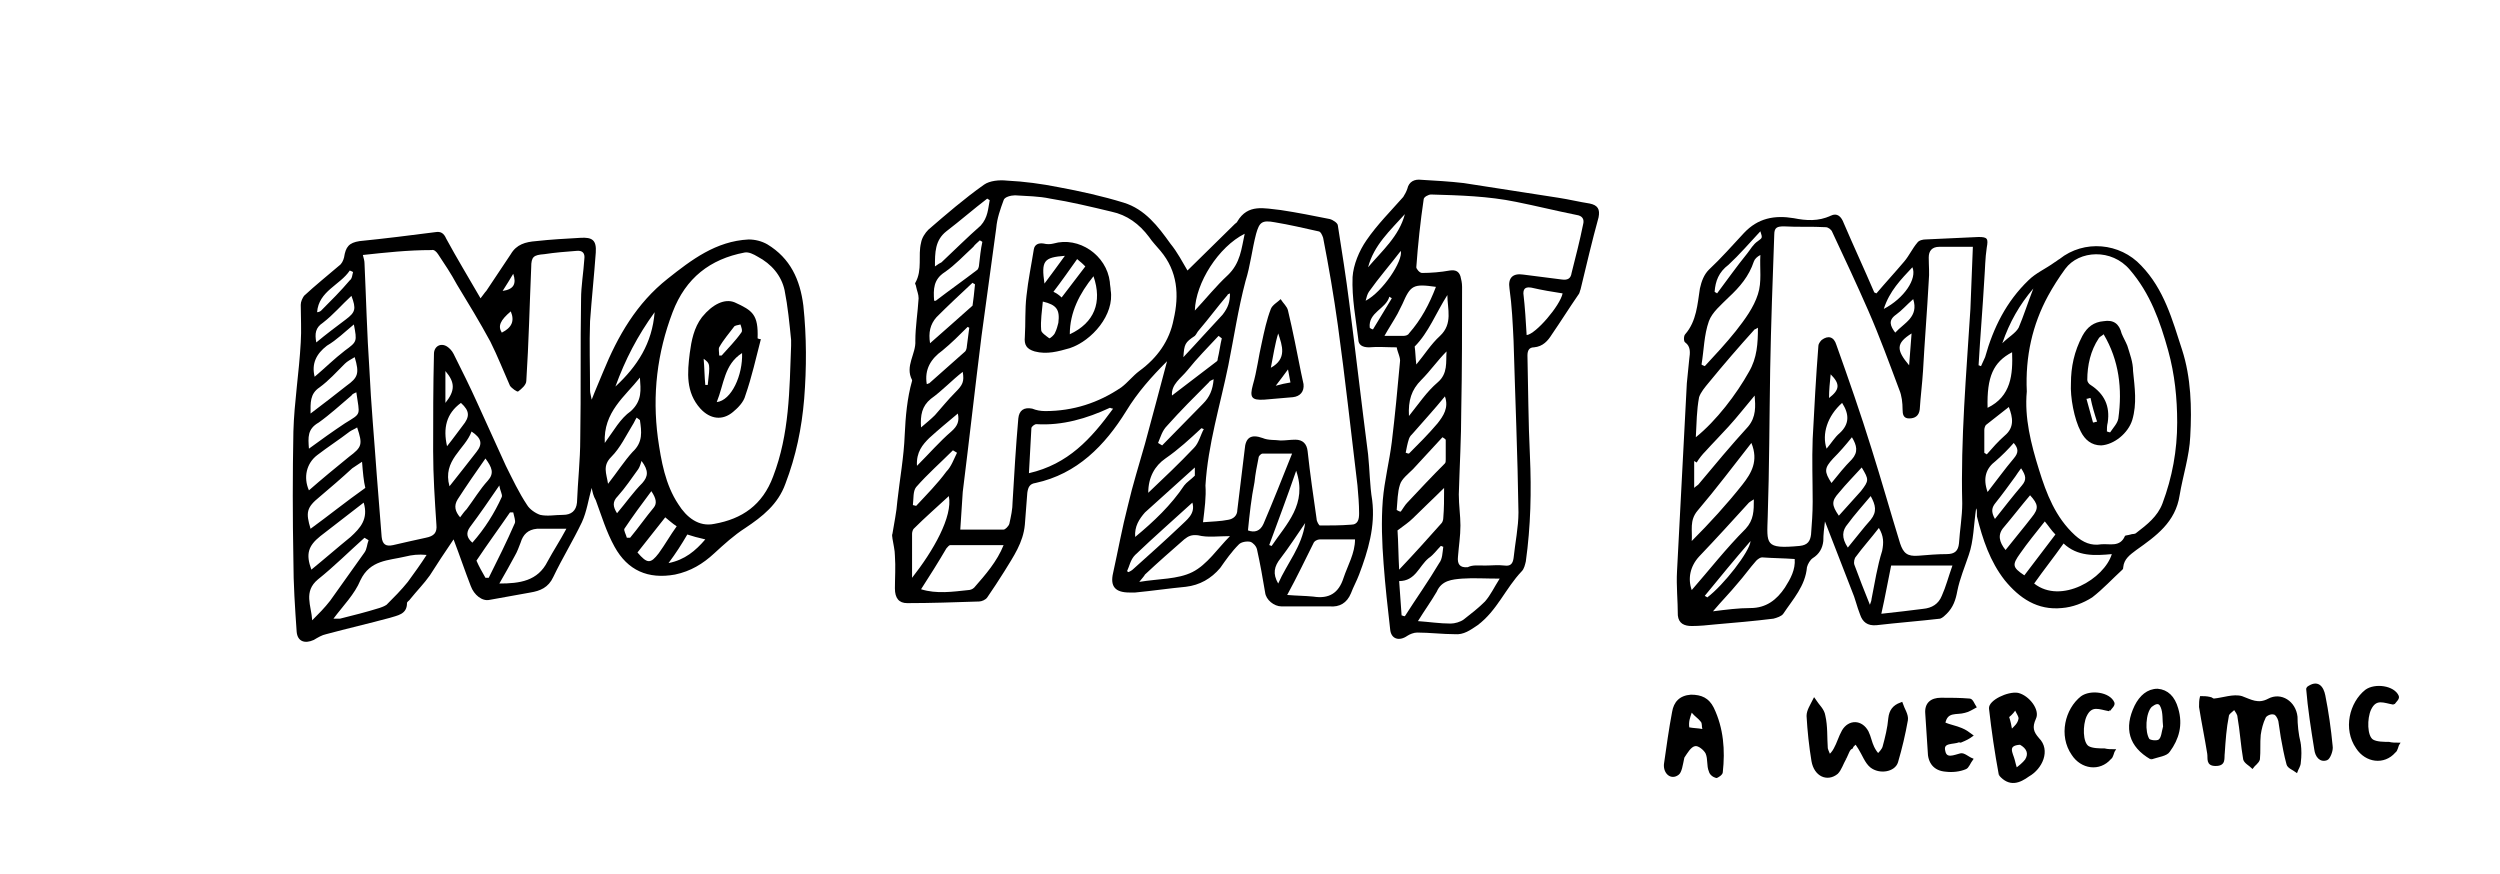 <?xml version="1.0" encoding="utf-8"?>
<!-- Generator: Adobe Illustrator 23.1.0, SVG Export Plug-In . SVG Version: 6.00 Build 0)  -->
<svg version="1.1" id="Layer_1" xmlns="http://www.w3.org/2000/svg" xmlns:xlink="http://www.w3.org/1999/xlink" x="0px" y="0px"
	 viewBox="0 0 305.9 107" style="enable-background:new 0 0 305.9 107;" xml:space="preserve">
<style type="text/css">
	.st0{stroke:#000000;stroke-width:0.5;stroke-miterlimit:10;}
	.st1{stroke:#000000;stroke-width:0.25;stroke-miterlimit:10;}
</style>
<g>
	<path d="M241.8,62.2c-0.3,2-0.3,4-0.9,5.7c-0.5,1.5-1.1,2.9-1.4,4.4c-0.2,1.1-0.5,2-1.3,2.8c-0.2,0.2-0.5,0.5-0.8,0.6
		c-2.6,0.3-5.2,0.5-7.8,0.8c-1.1,0.1-1.7-0.4-2-1.3c-0.4-1-0.6-2-1-2.9c-1.1-2.8-2.2-5.7-3.3-8.5c-0.1,0.8-0.2,1.6-0.2,2.4
		c-0.1,0.9-0.5,1.6-1.3,2.1c-0.3,0.2-0.6,0.7-0.7,1.1c-0.2,2.3-1.7,3.9-2.9,5.7c-0.2,0.3-0.8,0.5-1.2,0.6c-2.4,0.3-4.8,0.5-7.1,0.7
		c-1,0.1-1.9,0.2-2.9,0.2c-0.9,0-1.6-0.3-1.7-1.3c0-1.8-0.2-3.6-0.1-5.4c0.4-7.7,0.8-15.3,1.2-23c0.1-1,0.2-2,0.3-3
		c0.1-0.7,0.2-1.5-0.5-2c-0.2-0.1-0.2-0.8,0-1c1.4-1.6,1.5-3.7,1.8-5.6c0.2-0.9,0.5-1.7,1.1-2.3c1.5-1.4,2.9-3,4.3-4.5
		c1.7-1.8,3.7-2.2,6.1-1.8c1.5,0.3,3,0.4,4.5-0.3c0.8-0.4,1.3,0.1,1.6,0.9c1.2,2.8,2.5,5.6,3.7,8.4c0,0.1,0.1,0.1,0.3,0.2
		c1.1-1.3,2.3-2.6,3.4-3.9c0.6-0.7,1-1.6,1.6-2.3c0.2-0.3,0.7-0.4,1-0.4c2.2-0.1,4.3-0.2,6.5-0.3c1.1,0,1.2,0.2,1,1.3
		c-0.2,1.3-0.2,2.6-0.3,3.9c-0.2,3.5-0.5,7-0.7,10.5c0.1,0,0.2,0.1,0.3,0.1c0.2-0.4,0.3-0.7,0.5-1.1c1-3.6,2.6-6.8,5.3-9.4
		c0.9-0.9,2.1-1.4,3.2-2.2c0.2-0.1,0.4-0.3,0.6-0.4c3-2.4,7.4-2,10,0.8c2.8,2.9,3.8,6.6,5,10.3c1.1,3.4,1.2,7.1,1,10.6
		c-0.1,2.4-0.9,4.8-1.3,7.2c-0.5,3.3-2.9,5-5.3,6.7c-0.8,0.6-1.5,1.1-1.6,2.1c0,0.1,0,0.2-0.1,0.3c-1.2,1.1-2.4,2.4-3.7,3.4
		c-1.1,0.7-2.4,1.2-3.7,1.3c-3,0.3-5.2-1.2-7-3.4c-1.8-2.3-2.7-5-3.4-7.8C241.9,62.5,241.9,62.4,241.8,62.2z M241.4,30.2
		c-1.5,0-2.8,0-4.1,0c-0.9,0-1.3,0.5-1.3,1.3c0,1,0.1,1.9,0,2.9c-0.2,3.7-0.5,7.3-0.7,11c-0.1,1.6-0.3,3.1-0.4,4.7
		c-0.1,0.8-0.6,1.1-1.3,1.1s-0.8-0.5-0.8-1.1c0-0.8-0.1-1.7-0.4-2.4c-1.2-3.2-2.4-6.5-3.8-9.7c-1.4-3.2-2.9-6.4-4.4-9.6
		c-0.1-0.3-0.5-0.6-0.8-0.6c-1.7-0.1-3.4,0-5.1-0.1c-0.8,0-1.2,0.1-1.2,1c-0.2,5.5-0.4,11-0.5,16.5c-0.1,6-0.1,12-0.3,18
		c-0.1,3.4-0.4,4,3.9,3.6c1-0.1,1.3-0.6,1.4-1.4c0.1-1.3,0.2-2.6,0.2-4c0-2.6-0.1-5.1,0-7.7c0.2-3.8,0.4-7.6,0.7-11.4
		c0-0.2,0.2-0.5,0.4-0.7c0.8-0.6,1.5-0.4,1.8,0.6c1.5,4.2,3,8.5,4.3,12.7c1.2,3.8,2.3,7.7,3.5,11.6c0.4,1.2,0.9,1.6,2.2,1.5
		c1.2-0.1,2.4-0.2,3.5-0.2c1,0,1.4-0.4,1.5-1.3c0.1-1.6,0.4-3.3,0.4-4.9c-0.2-7.9,0.5-15.8,1-23.8C241.2,35.3,241.3,32.8,241.4,30.2
		z M248,47.9c-0.3,3.2,0.5,6.4,1.5,9.6c0.9,2.9,2,5.8,4.4,8c1,0.9,2,1.3,3.2,1.1c1-0.1,2.3,0.4,2.9-1c0-0.1,0.4-0.1,0.7-0.2
		c0.2-0.1,0.5,0,0.7-0.2c1.3-1,2.6-2,3.2-3.6c1.2-3.2,1.8-6.5,1.8-9.9c0-3-0.3-5.9-1.1-8.8c-1-3.6-2.2-7-4.7-9.9
		c-2.2-2.6-6.2-2.4-7.9-0.1c-0.8,1.1-1.5,2.2-2.1,3.3C248.7,39.7,247.8,43.6,248,47.9z M238.9,69.2c-1.4,0-2.5,0-3.7,0s-2.4,0-3.8,0
		c-0.4,1.9-0.7,3.7-1.2,5.9c1.9-0.2,3.5-0.4,5.1-0.6c1.1-0.1,1.9-0.6,2.3-1.6C238.1,71.8,238.4,70.6,238.9,69.2z M207.5,53.5
		c2.5-2,5-5.3,6.5-8c1-1.7,1.1-3.5,1.1-5.4c-0.2,0.1-0.3,0.2-0.4,0.2c-1.9,2.1-3.8,4.3-5.6,6.5c-0.5,0.6-1,1.2-1.2,1.8
		C207.6,50.2,207.6,51.7,207.5,53.5z M209.6,74.8c1.6-0.2,3.1-0.4,4.6-0.4c1.9,0,3.2-1,4.2-2.5c0.7-1.1,1.3-2.2,1.2-3.5
		c-1.4-0.1-2.7-0.1-4-0.2c-0.2,0-0.5,0.2-0.7,0.4c-0.8,0.9-1.5,1.9-2.3,2.8C211.7,72.5,210.7,73.5,209.6,74.8z M208.2,44.6
		c0.1,0.1,0.2,0.1,0.4,0.2c1.3-1.4,2.6-2.8,3.8-4.3c1.1-1.4,2.2-2.9,2.7-4.5c0.5-1.5,0.2-3.2,0.3-4.8c-0.4,0.2-0.7,0.5-0.8,0.8
		c-0.6,1.8-1.7,3.1-3.1,4.4c-0.9,0.9-2,1.8-2.4,2.9C208.5,41,208.5,42.8,208.2,44.6z M248.9,71.4c3.3,2.6,8.6-0.6,9.5-3.6
		c-2.1,0.2-4.2,0.3-5.9-1.3C251.3,68.2,250.1,69.7,248.9,71.4z M214.3,54.2c-2.2,2.8-4.3,5.6-6.6,8.3c-1,1.2-0.6,2.4-0.7,3.7
		c2.2-2.2,4.3-4.5,6.2-6.9C214.3,57.9,215.2,56.4,214.3,54.2z M207.3,59.7c0.2-0.2,0.4-0.3,0.5-0.4c2-2.4,4-4.8,6.1-7.1
		c1-1.2,0.9-2.5,0.8-3.8c-1.1,1.3-2.1,2.6-3.2,3.8c-0.9,1-1.9,2-2.8,3c-0.4,0.4-0.8,0.9-1.1,1.4c-0.1-0.1-0.2-0.1-0.3-0.2
		C207.3,57.4,207.3,58.5,207.3,59.7z M214.6,61.1c-0.3,0.2-0.5,0.3-0.6,0.4c-2,2.2-4,4.4-6.1,6.6c-1.1,1.2-1.4,2.7-0.9,4.1
		c2.1-2.4,4.2-5.1,6.6-7.5C214.6,63.6,214.6,62.5,214.6,61.1z M229.9,64.6c-1,1.3-2,2.4-2.8,3.5c-0.2,0.2-0.3,0.7-0.2,1
		c0.6,1.6,1.2,3.2,1.9,4.9c0.1-0.3,0.2-0.5,0.2-0.7c0.4-2,0.7-4,1.3-5.9C230.5,66.4,230.5,65.6,229.9,64.6z M250.2,63.8
		c-1.1,1.4-2.1,2.6-3,3.9c-1,1.4-1,1.7,0.5,2.7c1.3-1.7,2.5-3.3,3.8-5C251,64.9,250.7,64.4,250.2,63.8z M245.4,67.3
		c1.1-1.4,2.2-2.7,3.2-4c0.9-1.1,0.8-1.6-0.2-2.7c-1.1,1.3-2.1,2.6-3.2,3.9C244.4,65.4,244.6,66.3,245.4,67.3z M243.2,49.9
		c2.9-1.4,3.1-4.1,3-6.8C243.9,44.3,243.1,46.1,243.2,49.9z M242.8,55.4c0.1,0.1,0.2,0.1,0.3,0.2c0.7-0.8,1.4-1.6,2.2-2.3
		c1.2-1,1-2.2,0.5-3.5c-1,0.8-1.9,1.5-2.8,2.2c-0.1,0.1-0.2,0.4-0.2,0.6C242.8,53.5,242.8,54.4,242.8,55.4z M226.1,67
		c1-1.2,1.9-2.4,2.8-3.4c0.8-1,0.6-1.8,0-2.9c-1,1.2-2,2.3-2.8,3.4C225.4,64.9,225.3,65.8,226.1,67z M227.8,57.2
		c-0.9,1-1.9,2-2.8,3.1c-0.9,1-0.9,1.5,0,2.8c0.9-1,1.8-2,2.7-3C228.7,58.8,228.7,58.7,227.8,57.2z M226.6,53.5
		c-0.8,1-1.5,1.8-2.3,2.6c-1.1,1.2-1.1,1.6-0.2,3c0.8-1,1.6-2,2.5-2.9C227.4,55.3,227.2,54.5,226.6,53.5z M243.2,60.2
		c1.1-1.4,2.1-2.8,3.2-4.1c0.6-0.7,0.6-1.2,0-1.9c-0.7,0.8-1.4,1.5-2.2,2.2C243,57.3,242.6,58.5,243.2,60.2z M209.8,35.7
		c0.1,0.1,0.2,0.1,0.3,0.2c1.2-1.6,2.4-3.3,3.7-4.9c0.4-0.5,0.7-1.1,1.3-1.5c0.5-0.4,0.6-0.3,0.3-1.2c-1.3,1.4-2.6,2.9-3.9,4.1
		C210.3,33.3,209.9,34.4,209.8,35.7z M225.4,49.3c-1.8,1.6-2.5,3.8-1.9,5.6c0.6-0.7,1-1.4,1.6-1.9C226.3,51.9,226.3,50.7,225.4,49.3
		z M247.3,57.3c-0.3,0.4-0.5,0.7-0.7,1c-0.8,1.1-1.6,2.2-2.4,3.2c-0.5,0.6-0.6,1.1-0.1,2c1.1-1.4,2.2-2.8,3.3-4.1
		C248,58.7,247.9,58.2,247.3,57.3z M230.5,37.8c2.5-1.3,4.1-3.7,3.5-5.1C232.6,34.2,231.2,35.6,230.5,37.8z M234.1,36.6
		c-0.8,0.7-1.4,1.4-2.1,1.9c-1,0.7-0.7,1.4-0.1,2.2C233,39.5,234.8,38.8,234.1,36.6z M208.6,72.9c0.1,0.1,0.2,0.1,0.3,0.2
		c2-1.5,5.2-5.6,5.3-6.9C212.2,68.5,210.4,70.7,208.6,72.9z M248.8,35.3c-1.7,2-2.9,4.1-3.8,6.7c0.8-0.8,1.6-1.2,2-1.9
		C247.6,38.7,248.1,37.1,248.8,35.3z M233.9,40.8c-1.9,1.2-1.9,2-0.3,3.9C233.7,43.4,233.8,42.2,233.9,40.8z M223.8,48.7
		c1.3-1,1.4-1.7,0.2-2.9C223.9,46.8,223.8,47.7,223.8,48.7z"/>
	<path d="M72.4,59.7c-0.4,1.4-0.6,2.9-1.2,4.2c-1.1,2.3-2.4,4.4-3.5,6.7c-0.6,1.3-1.6,1.7-2.8,1.9c-1.7,0.3-3.4,0.6-5,0.9
		c-0.9,0.2-1.9-0.6-2.3-1.7c-0.7-1.8-1.3-3.6-2.1-5.7c-1.1,1.6-2,3-2.9,4.4c-0.7,1-1.6,1.9-2.4,2.9c-0.1,0.2-0.4,0.3-0.4,0.5
		c0,1.4-1.2,1.5-2.1,1.8c-2.6,0.7-5.2,1.3-7.8,2c-0.5,0.1-1,0.4-1.5,0.7c-1.1,0.5-2,0.2-2.1-1c-0.2-2.9-0.4-5.8-0.4-8.8
		c-0.1-5.2-0.1-10.5,0-15.7c0.1-3.6,0.7-7.2,0.9-10.9c0.1-1.5,0-3.1,0-4.6c0-0.4,0.2-0.8,0.4-1.1c1.4-1.3,2.9-2.5,4.3-3.7
		c0.3-0.2,0.5-0.6,0.6-1c0.2-1.3,0.6-1.8,1.9-2c3-0.3,6.2-0.7,9.3-1.1c0.6-0.1,1,0.1,1.3,0.8c1.3,2.4,2.7,4.7,4.2,7.3
		c0.4-0.5,0.5-0.7,0.7-0.9c1-1.5,2-3,3-4.5c0.7-1.2,1.8-1.5,3.1-1.6c1.8-0.2,3.6-0.3,5.4-0.4c1.5-0.1,2,0.3,1.9,1.8
		c-0.2,2.8-0.5,5.6-0.7,8.4c-0.1,2.8,0,5.6,0,8.5c0,0.3,0.1,0.5,0.2,1.1c0.5-1.3,1-2.4,1.4-3.4c1.8-4.4,4.1-8.4,7.9-11.4
		c2.9-2.3,5.9-4.6,9.9-4.8c0.8,0,1.6,0.2,2.3,0.6c2.8,1.7,4,4.3,4.4,7.5c0.4,3.8,0.4,7.6,0.1,11.4c-0.3,3.6-1,7-2.3,10.4
		c-0.9,2.5-2.8,4-4.9,5.4c-1.4,0.9-2.6,2-3.8,3.1c-1.4,1.3-2.9,2.2-4.8,2.6c-3.3,0.6-5.8-0.5-7.4-3.4c-1-1.8-1.6-3.8-2.3-5.7
		C72.6,60.7,72.5,60.2,72.4,59.7z M44.4,31.2c0.1,0.4,0.2,0.7,0.2,1c0.2,4.3,0.3,8.6,0.6,13c0.2,4.3,0.6,8.6,0.9,12.9
		c0.2,2.5,0.4,5.1,0.6,7.6c0.1,0.9,0.5,1.2,1.4,1c1.3-0.3,2.6-0.6,4-0.9c1-0.2,1.4-0.6,1.3-1.6c-0.2-3-0.4-6-0.4-9
		c0-4,0-7.9,0.1-11.9c0-0.9,0.8-1.4,1.6-0.9c0.3,0.2,0.6,0.5,0.8,0.9c1,2,2,4,2.9,6c1.2,2.6,2.3,5.1,3.5,7.7
		c0.8,1.6,1.6,3.3,2.6,4.8c0.3,0.5,1,1,1.6,1.2c0.9,0.2,1.8,0,2.8,0s1.6-0.5,1.7-1.5c0.1-2.6,0.4-5.2,0.4-7.8
		c0.1-5.7,0-11.4,0.1-17.1c0-1.6,0.3-3.3,0.4-4.9c0.1-0.7-0.2-1.1-1-1c-1.3,0.1-2.6,0.2-3.9,0.4c-1.3,0.1-1.6,0.3-1.6,1.6
		c-0.2,4.6-0.3,9.3-0.6,13.9c0,0.5-0.6,1-1,1.3c-0.1,0.1-0.8-0.4-1-0.7c-0.8-1.8-1.5-3.6-2.4-5.4c-1.3-2.4-2.7-4.7-4.1-7
		c-0.7-1.3-1.5-2.5-2.3-3.7c-0.2-0.3-0.5-0.6-0.8-0.5C49.9,30.6,47.2,30.9,44.4,31.2z M96.8,42.3c0-0.2,0-0.5,0-0.7
		c-0.2-2-0.4-4.1-0.8-6.1c-0.4-1.8-1.6-3.2-3.3-4.1c-0.5-0.3-1.1-0.6-1.6-0.5c-4.2,0.8-7.2,3.1-8.8,7.3c-1.9,5-2.5,10.1-1.8,15.4
		c0.4,2.8,0.9,5.7,2.5,8.1c1,1.6,2.5,2.8,4.4,2.4c3.4-0.6,5.9-2.3,7.2-5.8C96.6,53.1,96.6,47.7,96.8,42.3z M40.8,75.7
		c0.3,0,0.6,0,0.8,0c1.6-0.4,3.2-0.8,4.8-1.3c0.3-0.1,0.6-0.2,0.9-0.4c0.9-0.9,1.8-1.8,2.6-2.8c0.8-1.1,1.6-2.2,2.3-3.3
		c-1-0.1-1.8,0-2.6,0.2c-2.1,0.5-4.3,0.4-5.5,2.9C43.4,72.7,42,74.1,40.8,75.7z M61.1,71.4c2.5,0,4.7-0.3,5.9-2.7
		c0.7-1.3,1.5-2.5,2.3-4c-1.4,0-2.5,0-3.6,0c-1.1,0.1-1.7,0.7-2,1.7c-0.2,0.5-0.4,1.1-0.7,1.6C62.4,69.1,61.8,70.2,61.1,71.4z
		 M45.1,66.1c-0.2-0.1-0.3-0.2-0.5-0.3c-1.9,1.7-3.7,3.5-5.7,5.1c-1.8,1.5-0.8,3.2-0.7,5c0.8-0.8,1.5-1.5,2.2-2.4
		c1.4-2,2.8-3.9,4.2-5.9C44.9,67.2,44.9,66.6,45.1,66.1z M44.3,56.5c-0.6,0.4-0.9,0.6-1.2,0.8c-1.3,1.2-2.7,2.4-4,3.5
		c-1.6,1.3-1.7,1.9-1.1,3.9c2.2-1.6,4.3-3.3,6.7-5C44.5,58.9,44.4,57.8,44.3,56.5z M43.7,52.3c-0.3,0.2-0.6,0.3-0.9,0.5
		c-1.3,1-2.7,1.9-4,2.9s-1.7,2.7-1,4.3c1.6-1.4,3.3-2.8,4.9-4.1C44.3,54.7,44.4,54.4,43.7,52.3z M44.5,61.5
		c-1.8,1.4-3.6,2.8-5.3,4.1c-1.5,1.2-1.8,2.2-1.1,4.1c1.6-1.3,3.2-2.7,4.8-4C44.1,64.6,45.1,63.5,44.5,61.5z M37.8,54.9
		c1.5-1.1,2.9-2.1,4.4-3.1c2.1-1.3,1.8-0.9,1.4-3.8c-0.2,0.1-0.5,0.2-0.6,0.4c-1.3,1.1-2.6,2.3-4,3.3C37.6,52.5,37.7,53.5,37.8,54.9
		z M43.4,43.7c-0.5,0.3-0.9,0.5-1.2,0.8c-1,1-2,2.1-3.1,2.9c-1.2,0.8-1.1,1.9-1.1,3.2c1.6-1.2,3-2.3,4.4-3.4
		C43.8,46.2,44,45.7,43.4,43.7z M62.8,62.7c-0.1,0-0.2,0-0.4,0c-1.3,1.9-2.7,3.8-4.1,5.9c0.3,0.7,0.7,1.4,1.1,2.1c0.1,0,0.2,0,0.4,0
		c1.1-2.2,2.2-4.4,3.2-6.7C63.1,63.7,62.9,63.2,62.8,62.7z M78.3,51.4c-0.1-0.1-0.3-0.2-0.4-0.3c-0.2,0.3-0.3,0.6-0.5,0.9
		c-0.8,1.3-1.5,2.8-2.6,3.9s-0.6,2-0.4,3.3c1.1-1.4,2-2.8,3-3.9C78.7,54.1,78.5,52.8,78.3,51.4z M78.3,46.2c-1.8,2.3-4.5,4.2-4.3,8
		c1.1-1.5,1.9-3,3.2-3.9C78.6,49,78.4,47.7,78.3,46.2z M38.5,46.1c1.3-1.1,2.4-2.2,3.7-3.2c1.5-1.1,1.5-1.1,1.1-3.2
		c-1.1,0.9-2.1,1.9-3.3,2.6C38.7,43.3,38.1,44.5,38.5,46.1z M59.4,56.1c-1.2,1.7-2.3,3.3-3.4,5c-0.5,0.8-0.3,1.5,0.3,2.2
		c0.3-0.4,0.5-0.7,0.8-1c0.9-1.2,1.6-2.4,2.6-3.5C60.5,57.9,60.2,57.2,59.4,56.1z M81.4,63.3c-1.2,1.5-2.3,2.9-3.4,4.3
		c1.2,1.4,1.6,1.4,2.6,0.1c0.8-1.1,1.4-2.2,2.2-3.3C82.2,64,81.9,63.7,81.4,63.3z M55,59.5c1.2-1.5,2.2-2.8,3.3-4.2
		c0.8-1,0.6-1.7-0.6-2.5C56.9,55,54.1,56.3,55,59.5z M80.1,38.2c-2.1,2.9-3.6,5.8-4.8,9.1C78,44.8,79.8,42,80.1,38.2z M38.7,41.9
		c1.2-1,2.4-1.9,3.6-2.8c1.2-0.9,1.3-1.3,0.7-2.9c-1.2,1.1-2.2,2.3-3.5,3.3C38.6,40.1,38.5,40.8,38.7,41.9z M61.1,59.4
		c-1.3,1.9-2.4,3.5-3.6,5.1c-0.5,0.7-0.4,1.3,0.3,1.9c1.5-1.7,2.7-3.6,3.6-5.6C61.5,60.5,61.2,60.1,61.1,59.4z M78.5,56.4
		c-0.1,0.3-0.2,0.7-0.4,1c-0.8,1.1-1.6,2.3-2.5,3.3c-0.7,0.7-0.6,1.3-0.1,2.1c1.1-1.3,2-2.6,3.1-3.7C79.3,58.3,79.4,57.6,78.5,56.4z
		 M79.7,60.1c-1.2,1.6-2.3,3.1-3.3,4.6c-0.1,0.2,0.2,0.7,0.3,1.1c0.1,0,0.2,0,0.4,0c1-1.2,1.9-2.5,2.9-3.7
		C80.4,61.6,80.3,61,79.7,60.1z M54.7,54.6c0.4-0.5,0.7-0.9,1-1.3c0.3-0.4,0.6-0.8,0.9-1.2c0.9-1.1,0.9-1.8-0.2-2.8
		C54.6,50.6,54.2,52.4,54.7,54.6z M81.8,68.9c2-0.4,3.3-1.5,4.5-2.9c-0.9-0.2-1.6-0.4-2.2-0.6C83.4,66.6,82.7,67.7,81.8,68.9z
		 M43.2,33.3c-0.1-0.1-0.2-0.1-0.4-0.2c-1.2,1.8-3.8,2.5-4,5.1c0.2,0,0.4-0.1,0.5-0.2c1.2-1.2,2.4-2.4,3.5-3.7
		C43.1,34.1,43.1,33.6,43.2,33.3z M54.5,49.3c1.2-1.5,1.2-2.5,0-3.9C54.5,46.7,54.5,47.9,54.5,49.3z M61.4,40.7
		c1.2-0.6,1.6-1.4,1.1-2.6C61.2,39.2,60.9,39.9,61.4,40.7z M61.5,35.6c1.4-0.2,1.7-0.9,1.3-2.1C62.4,34.2,62,34.8,61.5,35.6z"/>
	<path d="M145.3,33.1c1.8-1.8,3.8-3.7,5.8-5.7c0.1-0.1,0.3-0.2,0.3-0.3c1.3-2.2,3.3-1.6,5.3-1.4c2,0.3,4,0.7,6,1.1
		c0.4,0.1,1,0.5,1,0.8c0.5,3.2,1,6.3,1.4,9.5c0.8,6.2,1.5,12.3,2.3,18.5c0.2,1.9,0.2,3.8,0.5,5.6c0.4,3.2-0.5,6.2-1.6,9.1
		c-0.3,0.8-0.7,1.5-1,2.3c-0.5,1.2-1.4,1.7-2.6,1.6c-2,0-3.9,0-5.9,0c-0.9,0-1.9-0.8-2-1.7c-0.3-1.8-0.6-3.5-1-5.3
		c-0.1-0.4-0.5-0.8-0.8-0.9c-0.4-0.1-1.1,0-1.4,0.3c-0.9,0.9-1.6,1.9-2.3,2.9c-1.1,1.3-2.5,2.1-4.2,2.3c-2.1,0.2-4.1,0.5-6.2,0.7
		c-0.2,0-0.5,0-0.7,0c-1.7,0-2.4-0.7-2-2.4c0.6-2.7,1.1-5.5,1.8-8.2c0.6-2.6,1.4-5.1,2.1-7.6c0.9-3.3,1.8-6.7,2.7-10.1
		c-1.9,1.9-3.6,3.8-5,6.1c-2.6,4.2-6,7.7-11.1,8.8c-0.7,0.1-0.9,0.5-1,1.2c-0.1,1.3-0.2,2.6-0.3,3.9c-0.2,2.2-1.4,3.9-2.5,5.7
		c-0.7,1.1-1.4,2.2-2.1,3.2c-0.2,0.3-0.7,0.5-1,0.5c-3.1,0.1-5.9,0.2-8.8,0.2c-1,0-1.5-0.6-1.5-1.8c0-1.3,0.1-2.6,0-4
		c0-0.7-0.2-1.4-0.3-2.1c0-0.2-0.1-0.4,0-0.6c0.2-1.3,0.5-2.6,0.6-4c0.3-2.7,0.8-5.4,0.9-8.1c0.1-2.2,0.3-4.5,0.9-6.6v-0.1
		c-0.9-1.7,0.5-3.2,0.4-4.8c0-1.7,0.3-3.5,0.4-5.2c0-0.5-0.2-0.9-0.3-1.4c0-0.2-0.2-0.4-0.1-0.5c0.9-1.6,0.3-3.3,0.7-4.9
		c0.1-0.6,0.5-1.2,0.9-1.6c2.2-1.9,4.4-3.8,6.8-5.5c0.7-0.5,1.9-0.6,2.8-0.5c2.1,0.1,4.3,0.4,6.3,0.8c2.7,0.5,5.4,1.1,8,1.9
		c2.6,0.8,4.2,2.9,5.7,5C144.1,30.9,144.7,32.1,145.3,33.1z M117.5,64.8c1.9,0,3.6,0,5.3,0c0.2,0,0.6-0.4,0.7-0.7
		c0.2-0.9,0.4-1.8,0.4-2.7c0.2-3.4,0.4-6.8,0.7-10.2c0.1-1,0.7-1.4,1.7-1.2c0.5,0.2,1,0.3,1.6,0.3c3.4,0,6.5-1,9.3-2.9
		c0.8-0.6,1.4-1.4,2.2-2c2.2-1.6,3.7-3.7,4.2-6.3c0.7-3,0.5-5.9-1.6-8.4c-0.5-0.6-1-1.1-1.4-1.7c-1.2-1.6-2.7-2.7-4.6-3.1
		c-2.5-0.6-5-1.2-7.5-1.6c-1.4-0.3-2.8-0.3-4.3-0.4c-0.5,0-1.3,0.2-1.4,0.6c-0.4,1.1-0.8,2.2-0.9,3.4c-0.6,4.4-1.2,8.8-1.8,13.2
		c-0.8,6.4-1.5,12.7-2.3,19.1C117.7,61.7,117.6,63.2,117.5,64.8z M147.2,63.9c1.2-0.1,2.1-0.1,3.1-0.3c0.6-0.1,1.1-0.5,1.1-1.2
		c0.3-2.5,0.6-4.9,0.9-7.4c0.1-1.5,0.8-1.9,2.2-1.4c0.7,0.3,1.5,0.2,2.2,0.3c0.6,0,1.2-0.1,1.8-0.1c0.9,0,1.4,0.5,1.5,1.4
		c0.3,2.8,0.7,5.5,1.1,8.3c0,0.3,0.3,0.8,0.4,0.8c1.3,0,2.5,0,3.8-0.1c0.9,0,1-0.7,1-1.4c0-1.1-0.1-2.3-0.2-3.4
		c-0.8-6.6-1.5-13.1-2.4-19.6c-0.5-3.6-1.1-7.1-1.8-10.7c-0.1-0.3-0.3-0.8-0.6-0.8c-1.8-0.4-3.5-0.8-5.3-1.1c-1.6-0.3-1.9,0-2.3,1.4
		c-0.5,1.9-0.7,3.9-1.3,5.8c-0.9,3.4-1.4,6.8-2.1,10.3c-1,4.9-2.5,9.7-2.8,14.7C147.6,60.8,147.4,62.2,147.2,63.9z M165.8,66
		c-1.5,0-2.9,0-4.3,0c-0.3,0-0.7,0.2-0.8,0.5c-1,2-2,4.1-3.2,6.3c1.2,0.1,2.2,0.1,3.2,0.2c1.9,0.3,3.1-0.4,3.7-2.3
		C164.9,69.2,165.8,67.7,165.8,66z M122.8,66.7c-2.2,0-4.4,0-6.5,0c-0.2,0-0.3,0.2-0.5,0.4c-1,1.7-2,3.3-3.1,5
		c1.9,0.6,3.9,0.3,5.8,0.1c0.2,0,0.5-0.1,0.7-0.3C120.6,70.3,122,68.7,122.8,66.7z M136.2,50c-0.2,0-0.3-0.1-0.4-0.1
		c-2.8,1.3-5.8,2.2-9,2c-0.2,0-0.6,0.3-0.6,0.5c-0.1,1.8-0.2,3.5-0.3,5.5C130.7,56.8,133.5,53.7,136.2,50z M139.4,71.2
		c2.4-0.4,4.7-0.3,6.5-1.2s3.1-2.9,4.6-4.4c-1.5,0-2.7,0.2-3.9-0.1c-0.8-0.1-1.2,0.1-1.7,0.5c-1.6,1.4-3.2,2.8-4.8,4.3
		C140,70.5,139.8,70.7,139.4,71.2z M152.7,64.9c0.8,0.3,1.5,0.1,1.9-0.8c1.2-2.8,2.3-5.6,3.5-8.6c-1.3,0-2.4,0-3.6,0
		c-0.2,0-0.5,0.3-0.5,0.5c-0.2,1-0.4,2-0.5,3C153.1,61,152.9,62.9,152.7,64.9z M111.6,70.7c2.6-3.3,5-7.5,4.5-10
		c-1.4,1.3-2.9,2.6-4.3,4c-0.1,0.1-0.2,0.4-0.2,0.6C111.6,67,111.6,68.8,111.6,70.7z M121.1,24.5c-0.1-0.1-0.2-0.1-0.3-0.2
		c-1.7,1.3-3.3,2.7-5,4c-1.4,1.1-1.4,2.6-1.4,4.3c0.4-0.3,0.6-0.4,0.8-0.5c1.6-1.5,3.2-3.1,4.8-4.5
		C120.9,26.6,120.9,25.5,121.1,24.5z M152.3,28.6c-3.2,1.6-6,6-6.1,9.4c1.4-1.5,2.6-3,4-4.3C151.8,32.2,151.9,30.4,152.3,28.6z
		 M120.2,29.6c-0.1-0.1-0.2-0.1-0.3-0.2c-0.3,0.3-0.6,0.5-0.8,0.8c-1.2,1.1-2.2,2.2-3.5,3.1c-1.4,0.9-1.4,2.1-1.3,3.5
		c0.1,0,0.1,0,0.2,0c1.7-1.3,3.4-2.5,5.1-3.8c0.1-0.1,0.2-0.4,0.2-0.6C119.9,31.5,120,30.5,120.2,29.6z M113.8,42
		c1.7-1.5,3.3-2.9,5.2-4.6c0.1-0.6,0.2-1.6,0.3-2.6c-0.1-0.1-0.2-0.1-0.3-0.2c-1.5,1.4-3,2.8-4.4,4.2
		C113.8,39.7,113.6,40.7,113.8,42z M140.5,60.3c1.9-1.8,3.8-3.6,5.6-5.5c0.6-0.6,0.8-1.6,1.2-2.3c-0.1,0-0.2-0.1-0.3-0.1
		c-1.4,1.3-2.8,2.6-4.4,3.7C141.3,57,140.5,58.4,140.5,60.3z M141.7,54.2c0.2,0.1,0.3,0.2,0.5,0.3c1.7-1.7,3.3-3.4,5-5.1
		c0.8-0.8,1.2-1.7,1.3-3c-0.2,0.1-0.5,0.2-0.6,0.4c-1.7,1.7-3.5,3.5-5.1,5.3C142.2,52.7,142,53.5,141.7,54.2z M118.6,40.1
		c-0.1,0-0.1-0.1-0.2-0.1c-1,1-2,2-3.1,2.9c-1.4,1-2.2,2.3-1.9,4.1c0.1,0,0.2-0.1,0.3-0.1c1.5-1.3,2.9-2.6,4.4-3.9
		c0.1-0.1,0.2-0.4,0.2-0.6C118.4,41.6,118.5,40.9,118.6,40.1z M137.9,69.9c0.1,0,0.1,0.1,0.2,0.1c0.2-0.1,0.4-0.2,0.6-0.4
		c1.9-1.7,3.8-3.4,5.7-5.2c0.8-0.8,1.9-1.5,1.5-2.9c-2.3,2.1-4.7,4.2-7,6.4C138.3,68.5,138.2,69.3,137.9,69.9z M138.9,65.7
		c2.3-1.9,4.4-3.9,6-6.3c0.3-0.4,0.8-0.7,1.3-1.2c0-0.1,0-0.5,0-1c-2.1,1.9-4.1,3.7-6.1,5.5C139.4,63.5,138.8,64.4,138.9,65.7z
		 M112.7,52.3c0.7-0.6,1.2-1,1.7-1.5c0.8-0.9,1.6-1.9,2.5-2.8c0.9-0.9,1.1-1.3,0.9-2.5c-1.3,1-2.5,2.3-3.9,3.3
		C112.8,49.7,112.6,50.8,112.7,52.3z M143.4,48.4c1.8-1.4,3.7-2.8,5.5-4.2c0.1-0.1,0.1-0.2,0.1-0.3c0.2-0.8,0.3-1.7,0.5-2.5
		c-0.1-0.1-0.3-0.2-0.4-0.3c-1.3,1.4-2.6,2.7-3.8,4.2C144.5,46.3,143.3,47,143.4,48.4z M117.1,55.4c-0.2-0.1-0.3-0.2-0.5-0.3
		c-1.5,1.5-3.1,2.9-4.5,4.5c-0.4,0.5-0.3,1.4-0.4,2.2c0.1,0,0.3,0.1,0.4,0.1c1.3-1.4,2.6-2.7,3.7-4.2
		C116.4,57.1,116.7,56.2,117.1,55.4z M158.6,57.6c-1.1,3.2-2.2,6.1-3.3,9.1c0.1,0,0.2,0.1,0.3,0.1C157.4,64.1,160,61.7,158.6,57.6z
		 M117.2,50.6c-1.2,1-2.4,2-3.5,3c-0.8,0.8-1.6,1.7-1.5,3.4c1.5-1.5,2.8-3,4.2-4.2C117.2,52.1,117.4,51.5,117.2,50.6z M150.5,35.9
		c-0.2,0.1-0.3,0.1-0.3,0.2c-1.2,1.4-2.3,2.9-3.5,4.3c-0.2,0.2-0.3,0.5-0.5,0.7c-1.2,0.8-1.3,1-1.4,2.6c1.7-1.8,3.2-3.5,4.8-5.2
		C150.3,37.6,150.5,36.9,150.5,35.9z M156.4,71.4c1.1-2.5,2.9-4.5,3.3-7.4c-1.1,1.6-2,3-3,4.3C155.9,69.3,155.7,70.2,156.4,71.4z"/>
	<path d="M170.9,42.5c-1.2,0-2.3-0.1-3.4,0c-0.8,0-1.3-0.3-1.3-1c-0.3-2.5-0.8-5-0.7-7.6c0.1-1.5,0.8-3.2,1.7-4.5
		c1.3-1.9,3-3.6,4.5-5.3c0.2-0.3,0.4-0.7,0.5-1c0.2-0.9,0.9-1.2,1.7-1.1c1.7,0.1,3.5,0.2,5.2,0.4c3.9,0.6,7.7,1.2,11.6,1.8
		c1.3,0.2,2.5,0.5,3.8,0.7c1,0.2,1.3,0.7,1.1,1.7c-0.8,2.9-1.5,5.9-2.2,8.8c-0.1,0.2-0.1,0.5-0.3,0.7c-1.1,1.6-2.1,3.2-3.2,4.8
		c-0.5,0.8-1.1,1.5-2.2,1.6c-0.6,0-0.8,0.4-0.8,1c0.1,4.1,0.1,8.1,0.3,12.2c0.2,4.4,0.1,8.7-0.5,13c-0.1,0.4-0.2,0.9-0.5,1.2
		c-2,2.1-3,4.8-5.4,6.6c-0.9,0.6-1.7,1.2-2.8,1.1c-1.5,0-3.1-0.2-4.6-0.2c-0.4,0-0.9,0.2-1.2,0.4c-1,0.7-2,0.4-2.1-0.8
		c-0.3-2.6-0.6-5.3-0.8-8c-0.2-2.6-0.3-5.2-0.1-7.8c0.2-2.4,0.8-4.7,1.1-7.1c0.4-3.3,0.7-6.5,1-9.8C171.4,43.8,171,43.1,170.9,42.5z
		 M181.7,69.2L181.7,69.2c0.8,0,1.6-0.1,2.4,0c0.7,0.1,1-0.2,1.1-0.9c0.2-1.9,0.6-3.8,0.6-5.6c-0.1-7-0.4-14-0.6-21
		c-0.1-2.1-0.2-4.3-0.5-6.4c-0.2-1.3,0.4-1.9,1.7-1.7c1.5,0.2,3.1,0.4,4.7,0.6c0.7,0.1,1.1-0.1,1.2-0.8c0.5-2,1-3.9,1.4-5.9
		c0.2-0.7-0.1-1.1-0.8-1.2c-2.5-0.5-4.9-1.1-7.4-1.6c-3.4-0.7-6.9-0.8-10.4-0.9c-0.3,0-0.9,0.3-0.9,0.6c-0.4,2.7-0.7,5.5-0.9,8.3
		c0,0.2,0.4,0.7,0.7,0.7c1.1,0,2.3-0.1,3.4-0.3c0.7-0.1,1.1,0.1,1.3,0.7c0.1,0.4,0.2,0.8,0.2,1.3c0,5,0,10.1-0.1,15.1
		c0,3.4-0.2,6.8-0.3,10.3c0,1.3,0.2,2.6,0.2,3.8c0,1.3-0.2,2.5-0.3,3.8c-0.1,0.9,0.2,1.4,1.2,1.3C180.2,69.1,180.9,69.2,181.7,69.2z
		 M173.5,76c1.4,0.1,2.7,0.3,4,0.3c0.5,0,1.2-0.2,1.6-0.5c0.9-0.7,1.8-1.4,2.6-2.2c0.7-0.8,1.1-1.7,1.8-2.8c-1.8,0-3.2-0.1-4.6,0
		c-1.2,0.1-2.5,0.2-3.1,1.6C175.1,73.6,174.3,74.7,173.5,76z M176.7,59.7c-1.4,1.4-2.6,2.5-3.8,3.7c-0.5,0.5-1.1,0.9-1.9,1.5
		c0.1,1.4,0.1,3,0.2,4.8c1.9-2,3.6-3.9,5.2-5.7c0.1-0.1,0.2-0.4,0.2-0.6C176.7,62.2,176.7,61.1,176.7,59.7z M175.7,35.1
		c-2.8-0.4-3.1-0.2-4.1,2.1c-0.2,0.4-0.4,0.8-0.6,1.2c-0.5,0.9-1.1,1.8-1.6,2.7c0.8,0,1.6,0,2.3,0c0.3,0,0.6-0.1,0.7-0.3
		C173.9,39.1,174.9,37.2,175.7,35.1z M176.9,53.8c-0.1-0.1-0.2-0.2-0.4-0.3c-1.2,1.3-2.4,2.6-3.6,3.9c-0.6,0.6-1.4,1.2-1.6,1.9
		c-0.3,0.9-0.3,2-0.4,3.1c0.2,0.1,0.3,0.2,0.5,0.2c0.3-0.4,0.5-0.8,0.8-1.1c1.5-1.6,3-3.2,4.6-4.8c0.1-0.1,0.1-0.3,0.1-0.5
		C176.9,55.4,176.9,54.6,176.9,53.8z M186.8,41c1.1-0.1,4.1-3.6,4.4-5.1c-1.3-0.2-2.5-0.4-3.8-0.7c-0.6-0.1-1,0-1,0.7
		C186.6,37.6,186.7,39.3,186.8,41z M176.6,66.9c-0.1,0-0.2-0.1-0.3-0.1c-0.5,0.5-0.9,1.1-1.5,1.5c-1.2,1-1.6,2.8-3.6,2.8
		c0.1,1.5,0.2,2.8,0.3,4.2c0.1,0,0.2,0.1,0.4,0.1c1.4-2.2,2.9-4.3,4.2-6.5C176.5,68.4,176.5,67.6,176.6,66.9z M172.4,50.9
		c1.2-1.5,2.2-3,3.5-4.1s1-2.5,1.1-3.8c-1.1,1.1-2,2.4-3.1,3.5C172.7,47.7,172.3,49,172.4,50.9z M173.1,42.4
		c0.1,0.7,0.1,1.4,0.2,2.2c1-1.2,1.8-2.5,2.9-3.5c1.6-1.5,0.9-3.3,0.9-5C175.7,38.3,174.8,40.7,173.1,42.4z M176.8,48.5
		c-1.3,1.6-2.6,3-3.9,4.5c-0.2,0.2-0.4,0.4-0.5,0.7c-0.2,0.6-0.3,1.2-0.4,1.7c0.1,0,0.2,0.1,0.4,0.1c1.2-1.2,2.4-2.4,3.5-3.7
		C176.6,50.9,177.3,49.9,176.8,48.5z M167.1,36.8c2.1-1.1,4.6-4.9,4.3-6.1c-1.3,1.7-2.7,3.3-3.9,5C167.3,36,167.2,36.4,167.1,36.8z
		 M171.9,26.2c-1.8,2-3.8,3.8-4.5,6.5C169.1,30.7,171.2,28.9,171.9,26.2z M167.6,40.1c0.1,0.1,0.3,0.2,0.4,0.2
		c0.8-1.3,1.5-2.5,2.3-3.8c-0.1-0.1-0.2-0.1-0.3-0.2C169.6,37.8,167.4,38.2,167.6,40.1z"/>
	<path d="M253.4,46.9c0-2,0.4-3.9,1.4-5.8c0.6-1.1,1.4-1.7,2.6-1.8c1.2-0.2,1.9,0.3,2.2,1.5c0.2,0.5,0.5,1,0.7,1.5
		c0.3,1,0.7,2,0.7,3.1c0.2,2,0.5,4-0.1,6c-0.5,1.6-2.2,3-3.8,3.1c-1.2,0-2-0.7-2.5-1.7C253.8,51.3,253.3,48.6,253.4,46.9z
		 M257.4,40.9c-0.2,0.2-0.5,0.3-0.6,0.5c-1,1.5-1.4,3.3-1.4,5.1c0,0.2,0.2,0.5,0.4,0.6c1.7,1.1,2.4,2.6,2.1,4.6
		c-0.1,0.4-0.1,0.7-0.1,1.1c0.1,0,0.2,0.1,0.4,0.1c0.4-0.6,0.9-1.1,1-1.7C259.7,47.6,259.3,44.1,257.4,40.9z M255.8,48.7
		c-0.2,0-0.3,0.1-0.5,0.1c0.3,1,0.5,1.9,0.8,2.9c0.2,0,0.3-0.1,0.5-0.1C256.3,50.7,256,49.7,255.8,48.7z"/>
	<path d="M93.1,41.5c-0.6,2.3-1.1,4.6-1.9,6.9c-0.2,0.8-0.9,1.5-1.5,2c-1.3,1.1-2.8,0.9-4-0.4c-1.8-2-1.6-4.4-1.3-6.8
		c0.2-1.5,0.5-3.1,1.5-4.4c1.3-1.6,2.8-2.3,4-1.8c2.2,1,2.9,1.5,2.8,4.4C92.9,41.5,93,41.5,93.1,41.5z M87.7,49.2
		c1.8-0.2,3.2-3.3,3.1-6C88.6,44.6,88.6,47,87.7,49.2z M88,43.5c0.1,0,0.2,0,0.3,0c0.8-0.9,1.7-1.8,2.4-2.8c0.2-0.2,0-0.7-0.1-1
		c-0.3,0.1-0.7,0.1-0.8,0.3c-0.6,0.8-1.3,1.6-1.8,2.5C87.9,42.7,88,43.1,88,43.5z M86.3,47.1c0.1,0,0.2,0,0.3,0
		c0.3-2.6,0.3-2.6-0.5-3.2C86.2,45.1,86.2,46.1,86.3,47.1z"/>
	<path d="M135.9,35.5c0.5,3-2.3,6.2-5,7.1c-1.4,0.4-2.8,0.8-4.3,0.4c-1-0.3-1.3-0.8-1.2-1.8c0.1-1.6,0-3.3,0.2-5
		c0.2-1.9,0.6-3.8,0.9-5.7c0.1-0.6,0.6-0.8,1.2-0.7c0.4,0.1,0.8,0.1,1.2,0c3.1-0.9,6.5,1.4,6.9,4.7
		C135.8,34.8,135.9,35.2,135.9,35.5z M133.8,33.8c-1.7,2.1-2.9,4.4-2.9,7.1C133.9,39.5,134.9,37,133.8,33.8z M127.6,36.9
		c-0.1,1.2-0.3,2.3-0.2,3.5c0,0.3,0.6,0.7,1,1c0.1,0,0.6-0.4,0.7-0.7c0.2-0.4,0.3-0.8,0.4-1.2C129.7,37.9,129.3,37.3,127.6,36.9z
		 M129.9,36.4c1-1.3,1.9-2.5,2.9-3.8c-0.2-0.2-0.5-0.5-1-0.9c-1,1.4-1.9,2.7-2.9,4C129.3,35.9,129.6,36.1,129.9,36.4z M127.8,34.7
		c0.9-1.2,1.7-2.3,2.5-3.4C127.7,31.5,127.4,31.9,127.8,34.7z"/>
	<path d="M154.7,48.9c-1.6,0.1-1.8-0.3-1.4-1.8c0.5-1.7,0.7-3.5,1.1-5.2c0.3-1.4,0.6-2.8,1.1-4.1c0.2-0.5,0.8-0.8,1.2-1.2
		c0.3,0.5,0.8,0.9,0.9,1.4c0.6,2.5,1.1,5.1,1.6,7.6c0.1,0.5,0.2,0.9,0.3,1.4c0.1,0.9-0.4,1.5-1.3,1.6
		C157.1,48.7,155.9,48.8,154.7,48.9z M155.5,45c2-1.1,1.4-2.7,0.9-4.2C156,42.1,155.8,43.5,155.5,45z M157.9,46.8
		c-0.1-0.5-0.2-1-0.3-1.6c-0.5,0.7-0.9,1.2-1.5,2C156.8,47,157.3,46.9,157.9,46.8z"/>
</g>
<path d="M206.1,92.7c-0.2,0.9-0.3,1.8-0.7,2.1c-0.9,0.7-1.9-0.1-1.8-1.3c0.3-2.1,0.6-4.3,1-6.4c0.2-1.2,0.9-2,2.3-2.1
	c1.3,0,2.2,0.4,2.8,1.6c1.2,2.5,1.4,5.2,1.1,7.9c0,0.3-0.6,0.7-0.8,0.7c-0.4-0.1-0.8-0.4-0.9-0.8c-0.3-0.7-0.1-1.5-0.4-2.2
	c-0.2-0.4-0.9-1-1.3-0.9C206.9,91.4,206.5,92.1,206.1,92.7 M206.7,89c0.5,0.1,1.1,0.1,1.6,0.2c-0.1-0.3,0-0.7-0.2-0.9
	c-0.3-0.4-0.8-0.7-1.1-1.1C206.8,87.8,206.6,88.3,206.7,89"/>
<path class="st0" d="M225.7,92.7c-0.4,0.7-0.6,1.4-1,1.8c-1.1,0.9-2.5,0.3-2.8-1.4c-0.3-1.8-0.5-3.7-0.6-5.5c0-0.6,0.4-1.2,0.7-1.8
	c0.4,0.6,1,1.1,1.1,1.8c0.3,1.3,0.2,2.6,0.3,4c0.1,0.4,0.3,0.7,0.4,1.1c0.3-0.3,0.6-0.6,0.8-1c0.4-0.7,0.6-1.5,1-2.2
	c0.7-1.2,2.1-1.2,2.8,0.1c0.3,0.6,0.4,1.3,0.7,1.9c0.2,0.4,0.4,0.7,0.7,1c0.3-0.3,0.7-0.7,0.8-1.1c0.3-1.1,0.6-2.3,0.7-3.5
	c0.1-0.9,0.5-1.4,1.3-1.7c0.2,0.6,0.7,1.3,0.6,1.9c-0.3,1.7-0.7,3.4-1.2,5.1c-0.3,1-2,1.3-3,0.5c-0.6-0.5-0.9-1.4-1.4-2.2
	c-0.2-0.3-0.4-0.6-0.5-0.8c-0.2,0.3-0.5,0.4-0.6,0.7C226.1,91.6,226,92.1,225.7,92.7"/>
<path class="st1" d="M237.9,88.5c0.7,0.3,1.4,0.4,2.1,0.7c0.5,0.2,0.9,0.5,1.3,0.8c-0.4,0.3-0.8,0.5-1.3,0.7c-0.1,0.1-0.2,0-0.3,0
	c-0.7,0.3-2.1,0-1.8,1.2c0.2,1.1,1.2,0.6,2,0.4c0.4-0.1,0.9,0.4,1.4,0.6c-0.3,0.4-0.5,1-0.8,1.1c-0.7,0.3-1.6,0.4-2.4,0.3
	c-1.4-0.1-2.1-1-2.1-2.4c-0.1-1.5-0.2-3-0.3-4.6c-0.1-1.2,0.6-1.8,1.8-1.8s2.3,0,3.5,0.1c0.3,0,0.5,0.6,0.7,0.9
	c-0.4,0.2-0.8,0.5-1.3,0.6C239.4,87.4,238.2,86.9,237.9,88.5"/>
<path class="st1" d="M282.3,84.2c1.3-1,1.9-0.1,2.1,0.9c0.4,2,0.7,4.1,0.9,6.2c0.1,0.5-0.3,1.5-0.6,1.6c-0.8,0.3-1.3-0.4-1.4-1.2
	C282.9,89.2,282.5,86.7,282.3,84.2"/>
<path class="st1" d="M281.4,91c0.1,0.8,0.1,1.5,0,2.3c0,0.4-0.3,0.8-0.4,1.1c-0.4-0.3-1-0.5-1.1-0.9c-0.3-1.1-0.5-2.2-0.7-3.3
	c-0.1-0.7-0.2-1.4-0.3-2c-0.1-0.4-0.4-0.9-0.7-0.9c-0.4-0.1-1,0.2-1.1,0.5c-0.3,0.6-0.5,1.4-0.6,2.1c-0.1,1,0,2-0.1,3
	c-0.1,0.4-0.6,0.7-0.8,1c-0.3-0.3-0.9-0.6-1-1c-0.3-1.7-0.4-3.5-0.7-5.2c0-0.3-0.3-0.7-0.5-1c-0.3,0.3-0.8,0.6-0.8,0.9
	c-0.3,1.5-0.4,3-0.5,4.5c-0.1,0.7,0.2,1.5-1,1.5c-1.1,0-0.8-0.8-0.9-1.4c-0.3-1.9-0.7-3.8-1-5.7c0-0.4,0-0.8,0.1-1.2
	c0.3,0,0.7,0,1.1,0.1c0.2,0,0.3,0.2,0.5,0.2c1.1-0.1,2.4-0.6,3.4-0.3c1.1,0.4,2,1,3.3,0.3c1.5-0.8,3.2,0.3,3.4,2.1
	C281,88.6,281.1,89.8,281.4,91"/>
<path class="st1" d="M244.7,94.8c-0.5-2.7-0.9-5.4-1.2-8.1c-0.1-0.9,2.2-2,3.4-1.8c1.3,0.3,2.6,2,2.1,3c-0.5,1.1-0.3,1.7,0.4,2.5
	c1.4,1.4,0.4,3.6-1.2,4.5C247.1,95.7,245.9,96.2,244.7,94.8 M247.2,91c-1.8,0.1-1,1.2-0.8,2c0.1,0.4,0.2,0.8,0.3,1.1
	c0.4-0.3,0.9-0.7,1.2-1.1C248.4,92.2,248.1,91.5,247.2,91 M245.7,87.7c0.2,0.6,0.3,1.1,0.4,1.7c0.4-0.4,0.9-0.8,1-1.4
	c0.1-0.3-0.3-0.8-0.5-1.3C246.4,87,246.2,87.3,245.7,87.7"/>
<path class="st1" d="M263.2,92.8c-2.6-1.5-3.2-3.7-1.9-6.4c0.6-1.2,1.5-2,2.7-2c1.2,0.1,2,0.9,2.4,2.3c0.6,2,0.1,3.7-1,5.2
	C265.1,92.4,264.1,92.5,263.2,92.8 M264.8,88.9c-0.1-0.8,0-1.7-0.3-2.4c-0.3-0.8-0.9-0.4-1.3-0.1c-0.8,0.8-0.9,3.2-0.3,4.1
	c0.2,0.2,1,0.3,1.3,0.1C264.6,90.3,264.6,89.6,264.8,88.9"/>
<path class="st1" d="M258.1,86.9c-1.2-0.2-2.2-0.8-2.9,0.7c-0.5,1.1-0.5,3.3,0.3,3.8c0.5,0.3,1.4,0.3,2,0.3c0.4,0.1,0.8,0.1,1.2,0.1
	c-0.2,0.3-0.2,0.8-0.5,1c-1.3,1.5-3.5,1.2-4.6-0.5c-1.6-2.3-0.8-5.5,1.1-7c1.1-0.8,3.4-0.5,3.9,0.7
	C258.7,86.3,258.3,86.6,258.1,86.9"/>
<path class="st1" d="M292.9,86.1c-1.2-0.2-2.2-0.8-2.9,0.7c-0.5,1.1-0.5,3.3,0.3,3.8c0.5,0.3,1.4,0.3,2,0.3c0.4,0.1,0.8,0.1,1.2,0.1
	c-0.2,0.3-0.2,0.8-0.5,1c-1.3,1.5-3.5,1.2-4.6-0.5c-1.6-2.3-0.8-5.5,1.1-7c1.1-0.8,3.4-0.5,3.9,0.7
	C293.5,85.5,293.1,85.8,292.9,86.1"/>
</svg>
